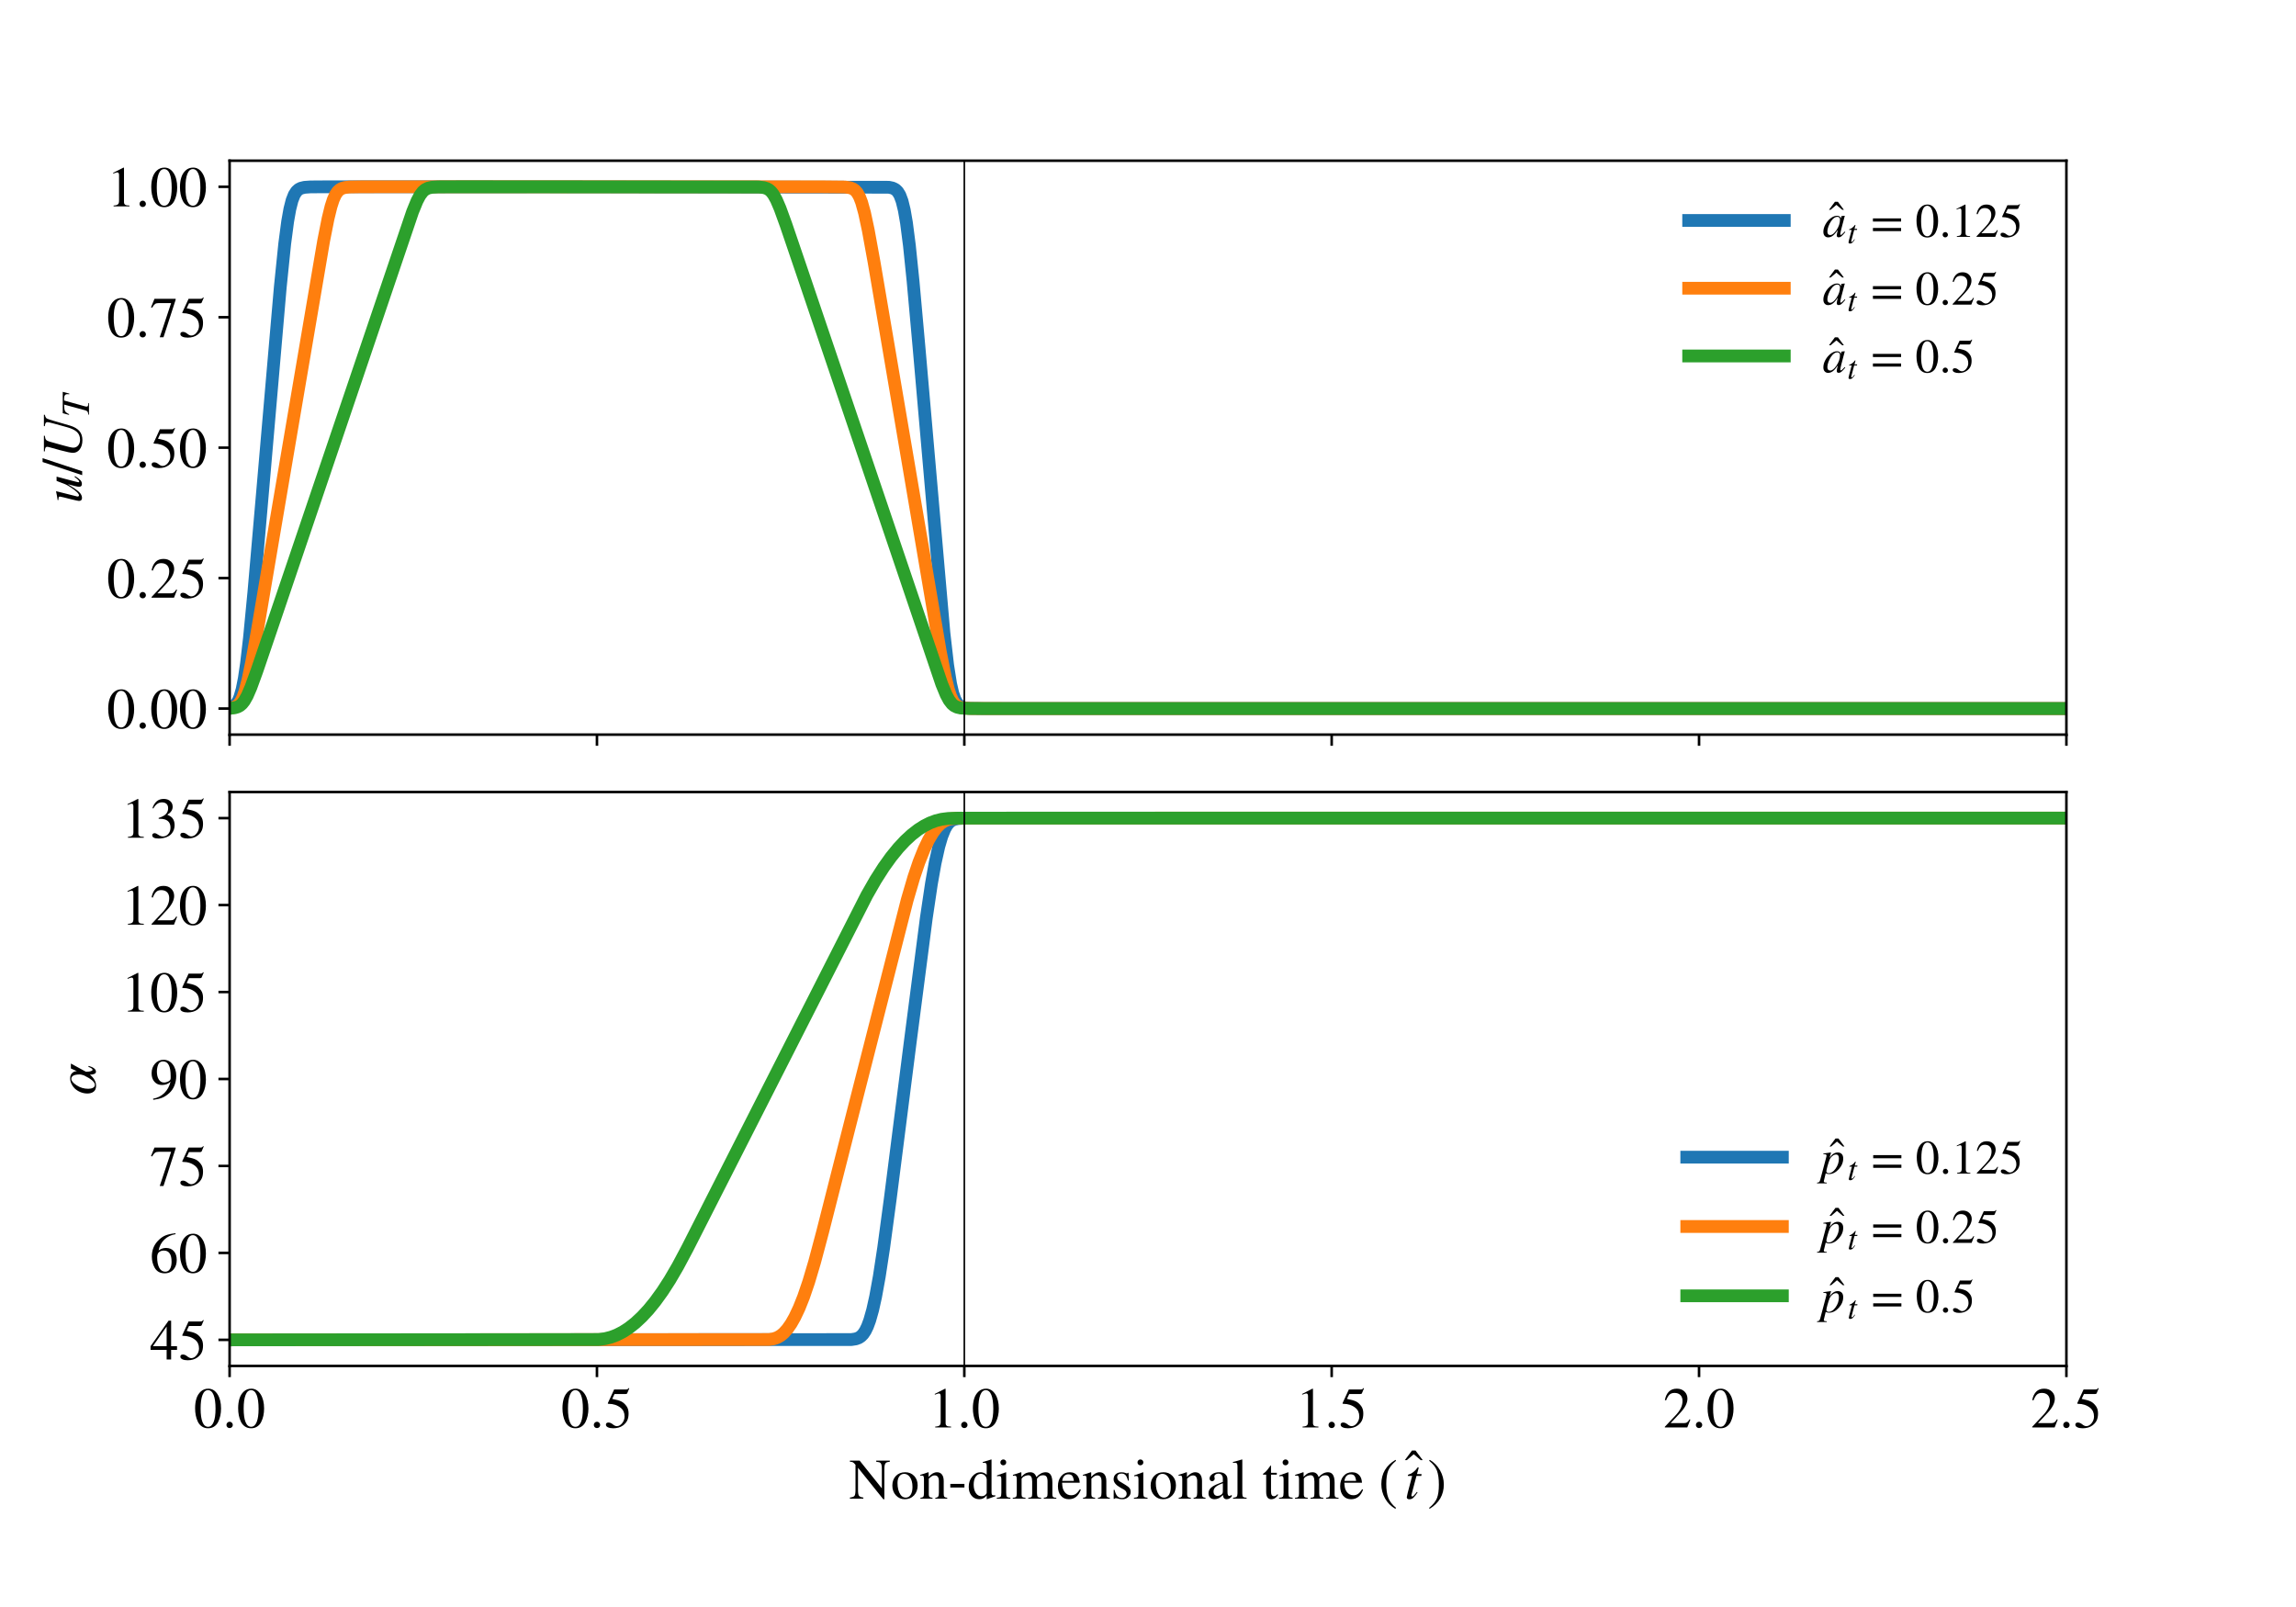 <?xml version="1.0" encoding="utf-8" standalone="no"?>
<!DOCTYPE svg PUBLIC "-//W3C//DTD SVG 1.1//EN"
  "http://www.w3.org/Graphics/SVG/1.1/DTD/svg11.dtd">
<!-- Created with matplotlib (https://matplotlib.org/) -->
<svg height="504pt" version="1.1" viewBox="0 0 720 504" width="720pt" xmlns="http://www.w3.org/2000/svg" xmlns:xlink="http://www.w3.org/1999/xlink">
 <defs>
  <style type="text/css">
*{stroke-linecap:butt;stroke-linejoin:round;}
  </style>
 </defs>
 <g id="figure_1">
  <g id="patch_1">
   <path d="M 0 504 
L 720 504 
L 720 0 
L 0 0 
z
" style="fill:#ffffff;"/>
  </g>
  <g id="axes_1">
   <g id="patch_2">
    <path d="M 72 230.4 
L 648 230.4 
L 648 50.4 
L 72 50.4 
z
" style="fill:#ffffff;"/>
   </g>
   <g id="matplotlib.axis_1">
    <g id="xtick_1">
     <g id="line2d_1">
      <defs>
       <path d="M 0 0 
L 0 3.5 
" id="m04dd09c56e" style="stroke:#000000;stroke-width:0.8;"/>
      </defs>
      <g>
       <use style="fill:#ffffff;stroke:#000000;stroke-width:0.8;" x="72" xlink:href="#m04dd09c56e" y="230.4"/>
      </g>
     </g>
    </g>
    <g id="xtick_2">
     <g id="line2d_2">
      <g>
       <use style="fill:#ffffff;stroke:#000000;stroke-width:0.8;" x="187.2" xlink:href="#m04dd09c56e" y="230.4"/>
      </g>
     </g>
    </g>
    <g id="xtick_3">
     <g id="line2d_3">
      <g>
       <use style="fill:#ffffff;stroke:#000000;stroke-width:0.8;" x="302.4" xlink:href="#m04dd09c56e" y="230.4"/>
      </g>
     </g>
    </g>
    <g id="xtick_4">
     <g id="line2d_4">
      <g>
       <use style="fill:#ffffff;stroke:#000000;stroke-width:0.8;" x="417.6" xlink:href="#m04dd09c56e" y="230.4"/>
      </g>
     </g>
    </g>
    <g id="xtick_5">
     <g id="line2d_5">
      <g>
       <use style="fill:#ffffff;stroke:#000000;stroke-width:0.8;" x="532.8" xlink:href="#m04dd09c56e" y="230.4"/>
      </g>
     </g>
    </g>
    <g id="xtick_6">
     <g id="line2d_6">
      <g>
       <use style="fill:#ffffff;stroke:#000000;stroke-width:0.8;" x="648" xlink:href="#m04dd09c56e" y="230.4"/>
      </g>
     </g>
    </g>
   </g>
   <g id="matplotlib.axis_2">
    <g id="ytick_1">
     <g id="line2d_7">
      <defs>
       <path d="M 0 0 
L -3.5 0 
" id="mcdb17817a5" style="stroke:#000000;stroke-width:0.8;"/>
      </defs>
      <g>
       <use style="fill:#ffffff;stroke:#000000;stroke-width:0.8;" x="72" xlink:href="#mcdb17817a5" y="222.218"/>
      </g>
     </g>
     <g id="text_1">
      <!-- 0.00 -->
      <defs>
       <path d="M 47.594 33 
Q 47.594 26.297 46.297 20.344 
Q 45 14.406 42.453 9.406 
Q 39.906 4.406 35.406 1.5 
Q 30.906 -1.406 25 -1.406 
Q 18.906 -1.406 14.297 1.688 
Q 9.703 4.797 7.203 10 
Q 4.703 15.203 3.547 21.094 
Q 2.406 27 2.406 33.594 
Q 2.406 42.906 4.703 50.344 
Q 7 57.797 12.344 62.688 
Q 17.703 67.594 25.406 67.594 
Q 35.203 67.594 41.391 58 
Q 47.594 48.406 47.594 33 
z
M 38 32.5 
Q 38 48.297 34.641 56.641 
Q 31.297 65 24.797 65 
Q 18.594 65 15.297 56.594 
Q 12 48.203 12 32.906 
Q 12 17.5 15.297 9.344 
Q 18.594 1.203 25 1.203 
Q 31.297 1.203 34.641 9.344 
Q 38 17.5 38 32.5 
z
" id="STIXGeneral-Regular-48"/>
       <path d="M 18.094 4.297 
Q 18.094 2.094 16.438 0.5 
Q 14.797 -1.094 12.5 -1.094 
Q 10.203 -1.094 8.594 0.5 
Q 7 2.094 7 4.391 
Q 7 6.703 8.641 8.344 
Q 10.297 10 12.594 10 
Q 14.797 10 16.438 8.297 
Q 18.094 6.594 18.094 4.297 
z
" id="STIXGeneral-Regular-46"/>
      </defs>
      <g transform="translate(33.5 228.365)scale(0.18 -0.18)">
       <use xlink:href="#STIXGeneral-Regular-48"/>
       <use x="50" xlink:href="#STIXGeneral-Regular-46"/>
       <use x="75" xlink:href="#STIXGeneral-Regular-48"/>
       <use x="125" xlink:href="#STIXGeneral-Regular-48"/>
      </g>
     </g>
    </g>
    <g id="ytick_2">
     <g id="line2d_8">
      <g>
       <use style="fill:#ffffff;stroke:#000000;stroke-width:0.8;" x="72" xlink:href="#mcdb17817a5" y="181.309"/>
      </g>
     </g>
     <g id="text_2">
      <!-- 0.25 -->
      <defs>
       <path d="M 47.406 13.703 
L 42 0 
L 2.906 0 
L 2.906 1.203 
L 20.703 20.094 
Q 27.703 27.406 30.703 33.5 
Q 33.703 39.594 33.703 46.094 
Q 33.703 52.797 30 56.5 
Q 26.297 60.203 19.797 60.203 
Q 14.406 60.203 11.25 57.391 
Q 8.094 54.594 5.094 47.203 
L 3 47.703 
Q 4.703 57 9.844 62.297 
Q 15 67.594 23.797 67.594 
Q 32.094 67.594 37.188 62.594 
Q 42.297 57.594 42.297 50 
Q 42.297 38.703 29.5 25.203 
L 13 7.594 
L 36.406 7.594 
Q 39.703 7.594 41.641 8.891 
Q 43.594 10.203 46 14.297 
z
" id="STIXGeneral-Regular-50"/>
       <path d="M 43.797 68.094 
L 40.203 59.594 
Q 39.594 58.297 37.5 58.297 
L 18.094 58.297 
L 14.094 49.797 
Q 25.094 47.703 30 45.25 
Q 34.906 42.797 39.094 37 
Q 42.594 32.203 42.594 24.297 
Q 42.594 17.094 40.25 12.188 
Q 37.906 7.297 32.797 3.5 
Q 26 -1.406 15.797 -1.406 
Q 10.094 -1.406 6.594 0.297 
Q 3.094 2 3.094 4.797 
Q 3.094 8.594 7.594 8.594 
Q 11.203 8.594 15 5.5 
Q 18.906 2.297 22.094 2.297 
Q 27.297 2.297 31.438 7.5 
Q 35.594 12.703 35.594 19.203 
Q 35.594 28.797 28.906 34.203 
Q 20.203 41.203 7.594 41.203 
Q 6.406 41.203 6.406 42 
L 6.5 42.5 
L 17.406 66.203 
L 38.094 66.203 
Q 39.797 66.203 40.75 66.703 
Q 41.703 67.203 42.906 68.797 
z
" id="STIXGeneral-Regular-53"/>
      </defs>
      <g transform="translate(33.5 187.456)scale(0.18 -0.18)">
       <use xlink:href="#STIXGeneral-Regular-48"/>
       <use x="50" xlink:href="#STIXGeneral-Regular-46"/>
       <use x="75" xlink:href="#STIXGeneral-Regular-50"/>
       <use x="125" xlink:href="#STIXGeneral-Regular-53"/>
      </g>
     </g>
    </g>
    <g id="ytick_3">
     <g id="line2d_9">
      <g>
       <use style="fill:#ffffff;stroke:#000000;stroke-width:0.8;" x="72" xlink:href="#mcdb17817a5" y="140.4"/>
      </g>
     </g>
     <g id="text_3">
      <!-- 0.50 -->
      <g transform="translate(33.5 146.547)scale(0.18 -0.18)">
       <use xlink:href="#STIXGeneral-Regular-48"/>
       <use x="50" xlink:href="#STIXGeneral-Regular-46"/>
       <use x="75" xlink:href="#STIXGeneral-Regular-53"/>
       <use x="125" xlink:href="#STIXGeneral-Regular-48"/>
      </g>
     </g>
    </g>
    <g id="ytick_4">
     <g id="line2d_10">
      <g>
       <use style="fill:#ffffff;stroke:#000000;stroke-width:0.8;" x="72" xlink:href="#mcdb17817a5" y="99.491"/>
      </g>
     </g>
     <g id="text_4">
      <!-- 0.75 -->
      <defs>
       <path d="M 44.906 64.594 
L 23.703 -0.797 
L 17.203 -0.797 
L 37 58.797 
L 15.5 58.797 
Q 11.203 58.797 9.094 57.297 
Q 7 55.797 3.797 50.594 
L 2 51.5 
L 8 66.203 
L 44.906 66.203 
z
" id="STIXGeneral-Regular-55"/>
      </defs>
      <g transform="translate(33.5 105.638)scale(0.18 -0.18)">
       <use xlink:href="#STIXGeneral-Regular-48"/>
       <use x="50" xlink:href="#STIXGeneral-Regular-46"/>
       <use x="75" xlink:href="#STIXGeneral-Regular-55"/>
       <use x="125" xlink:href="#STIXGeneral-Regular-53"/>
      </g>
     </g>
    </g>
    <g id="ytick_5">
     <g id="line2d_11">
      <g>
       <use style="fill:#ffffff;stroke:#000000;stroke-width:0.8;" x="72" xlink:href="#mcdb17817a5" y="58.582"/>
      </g>
     </g>
     <g id="text_5">
      <!-- 1.00 -->
      <defs>
       <path d="M 39.406 0 
L 11.797 0 
L 11.797 1.5 
Q 17.297 1.797 19.297 3.547 
Q 21.297 5.297 21.297 9.5 
L 21.297 54.406 
Q 21.297 59.297 18.297 59.297 
Q 16.906 59.297 13.797 58.094 
L 11.094 57.094 
L 11.094 58.5 
L 29 67.594 
L 29.906 67.297 
L 29.906 7.594 
Q 29.906 4.297 31.906 2.891 
Q 33.906 1.5 39.406 1.5 
z
" id="STIXGeneral-Regular-49"/>
      </defs>
      <g transform="translate(33.5 64.729)scale(0.18 -0.18)">
       <use xlink:href="#STIXGeneral-Regular-49"/>
       <use x="50" xlink:href="#STIXGeneral-Regular-46"/>
       <use x="75" xlink:href="#STIXGeneral-Regular-48"/>
       <use x="125" xlink:href="#STIXGeneral-Regular-48"/>
      </g>
     </g>
    </g>
    <g id="text_6">
     <!-- $u/U_T$ -->
     <defs>
      <path d="M 46.094 11.906 
L 47.5 11 
Q 42.703 3.703 40 1.391 
Q 37.297 -0.906 33.703 -0.906 
Q 28.906 -0.906 28.906 3.906 
Q 28.906 8.406 33.406 23.594 
Q 24.5 9 19.641 3.953 
Q 14.797 -1.094 9.5 -1.094 
Q 4.203 -1.094 4.203 4.203 
Q 4.203 6 6.906 17 
L 10.406 30.906 
Q 11.797 36.703 11.797 37.594 
Q 11.797 38.797 10.688 39.391 
Q 9.594 40 5.703 40 
L 5.703 41.406 
Q 12.594 42.203 20.703 44.094 
L 21.094 43.797 
L 12.203 8.297 
Q 11.906 7.406 11.906 6.703 
Q 11.906 4.203 13.906 4.203 
Q 18.406 4.203 28.094 18.906 
Q 31.406 23.906 33.25 28.047 
Q 35.094 32.203 39.094 43.203 
L 46.5 43.203 
L 38.594 13.297 
Q 36.703 6.094 36.703 5.5 
Q 36.703 3.797 37.797 3.797 
Q 39 3.797 40.703 5.391 
Q 42.406 7 46.094 11.906 
z
" id="STIXGeneral-Italic-117"/>
      <path d="M 28.703 67.594 
L 5.906 -1.406 
L -0.906 -1.406 
L 22 67.594 
z
" id="STIXGeneral-Regular-47"/>
      <path d="M 76.5 65.297 
L 76.5 63.703 
Q 74.406 63.203 73.344 62.75 
Q 72.297 62.297 71.297 61.641 
Q 70.297 61 69.547 59.203 
Q 68.797 57.406 68.094 55.297 
Q 67.406 53.203 66.094 48.797 
L 57.797 20.297 
Q 54.406 8.703 48.094 3.406 
Q 42.094 -1.797 32.297 -1.797 
Q 22.5 -1.797 16.344 2.797 
Q 10.203 7.406 10.203 14.594 
Q 10.203 20.094 14.594 36.203 
L 19.797 55.094 
Q 20.703 58.297 20.703 59.594 
Q 20.703 61.594 18.953 62.594 
Q 17.203 63.594 12.703 63.703 
L 12.703 65.297 
L 39.906 65.297 
L 39.906 63.703 
Q 34.797 63.203 32.844 61.5 
Q 30.906 59.797 29.5 54.594 
L 23.203 32 
Q 19.203 17.906 19.203 14.094 
Q 19.203 8.797 23.141 5.547 
Q 27.094 2.297 33 2.297 
Q 41.406 2.297 46.5 7.688 
Q 51.594 13.094 55 25.5 
L 61.406 48.797 
Q 63.703 57.297 63.703 59.094 
Q 63.703 61.297 62.203 62.297 
Q 60.703 63.297 56.703 63.703 
L 56.703 65.297 
z
" id="STIXGeneral-Italic-85"/>
      <path d="M 63.297 65.297 
L 58.906 48.906 
L 57.203 49.094 
Q 57.5 51.594 57.5 53.703 
Q 57.5 61.797 47.406 61.797 
L 41.594 61.797 
L 27.906 12.797 
Q 26.5 7.906 26.5 6.203 
Q 26.5 3.906 27.594 3.047 
Q 28.703 2.203 31.797 1.906 
L 35.297 1.594 
L 35.297 0 
L 6.5 0 
L 6.5 1.594 
Q 11.703 2.094 13.891 3.594 
Q 16.094 5.094 17.203 9.094 
L 31.5 61.797 
Q 19.594 61.797 15.438 59.641 
Q 11.297 57.5 7.703 49.406 
L 5.906 49.797 
L 10.094 65.297 
z
" id="STIXGeneral-Italic-84"/>
     </defs>
     <g transform="translate(25.593 157.86)rotate(-90)scale(0.18 -0.18)">
      <use transform="translate(0 0.406)" xlink:href="#STIXGeneral-Italic-117"/>
      <use transform="translate(50 0.406)" xlink:href="#STIXGeneral-Regular-47"/>
      <use transform="translate(77.8 0.406)" xlink:href="#STIXGeneral-Italic-85"/>
      <use transform="translate(150 -12.822)scale(0.7)" xlink:href="#STIXGeneral-Italic-84"/>
     </g>
    </g>
   </g>
   <g id="line2d_12">
    <path clip-path="url(#p82c76c9dd0)" d="M 72 221.97 
L 72.922 221.673 
L 73.613 221.241 
L 74.305 220.486 
L 74.766 219.709 
L 75.227 218.626 
L 75.918 216.248 
L 76.609 212.759 
L 77.301 208.059 
L 78.223 200.105 
L 79.605 185.764 
L 82.371 153.923 
L 87.902 89.968 
L 89.285 76.449 
L 90.207 69.434 
L 90.898 65.554 
L 91.59 62.838 
L 92.281 61.08 
L 92.972 60.01 
L 93.664 59.385 
L 94.355 59.03 
L 95.508 58.749 
L 97.351 58.618 
L 102.191 58.586 
L 114.406 58.584 
L 157.964 58.587 
L 164.417 58.586 
L 176.401 58.583 
L 278.728 58.727 
L 279.88 58.971 
L 280.802 59.43 
L 281.493 60.088 
L 282.185 61.212 
L 282.876 63.055 
L 283.568 65.873 
L 284.259 69.868 
L 285.181 77.021 
L 286.333 88.231 
L 288.177 108.752 
L 296.013 198.52 
L 297.165 208.557 
L 298.087 214.4 
L 298.778 217.39 
L 299.47 219.361 
L 300.161 220.575 
L 300.853 221.29 
L 301.544 221.704 
L 302.466 221.984 
L 304.079 222.16 
L 308.458 222.218 
L 648.165 222.218 
L 648.165 222.218 
" style="fill:none;stroke:#1f77b4;stroke-linecap:square;stroke-width:4;"/>
   </g>
   <g id="line2d_13">
    <path clip-path="url(#p82c76c9dd0)" d="M 72 222.094 
L 73.152 221.887 
L 74.074 221.501 
L 74.766 220.964 
L 75.457 220.081 
L 76.148 218.718 
L 76.84 216.772 
L 77.762 213.257 
L 78.914 207.706 
L 80.758 197.475 
L 86.519 163.557 
L 101.5 75.494 
L 102.882 68.521 
L 103.804 64.778 
L 104.496 62.638 
L 105.187 61.097 
L 105.878 60.076 
L 106.57 59.444 
L 107.261 59.069 
L 108.183 58.807 
L 109.566 58.651 
L 113.484 58.586 
L 171.1 58.583 
L 176.171 58.586 
L 190.459 58.584 
L 243.928 58.584 
L 257.986 58.584 
L 264.9 58.653 
L 266.513 58.871 
L 267.435 59.206 
L 268.126 59.676 
L 268.818 60.46 
L 269.509 61.688 
L 270.201 63.477 
L 271.122 66.804 
L 272.275 72.192 
L 274.119 82.321 
L 279.419 113.48 
L 294.86 204.353 
L 296.474 212.533 
L 297.396 216.216 
L 298.087 218.308 
L 298.778 219.805 
L 299.47 220.793 
L 300.161 221.399 
L 301.083 221.835 
L 302.235 222.078 
L 304.771 222.202 
L 316.524 222.218 
L 648.165 222.218 
L 648.165 222.218 
" style="fill:none;stroke:#ff7f0e;stroke-linecap:square;stroke-width:4;"/>
   </g>
   <g id="line2d_14">
    <path clip-path="url(#p82c76c9dd0)" d="M 72 222.156 
L 73.613 221.974 
L 74.535 221.696 
L 75.227 221.32 
L 75.918 220.726 
L 76.609 219.853 
L 77.531 218.223 
L 78.684 215.556 
L 80.527 210.509 
L 85.597 195.615 
L 129.386 66.4 
L 130.769 63.026 
L 131.691 61.279 
L 132.613 60.058 
L 133.304 59.471 
L 134.226 59.011 
L 135.378 58.748 
L 137.452 58.612 
L 144.827 58.585 
L 237.935 58.65 
L 239.549 58.839 
L 240.471 59.129 
L 241.162 59.515 
L 241.853 60.127 
L 242.545 61.022 
L 243.467 62.677 
L 244.619 65.366 
L 246.463 70.433 
L 251.072 83.965 
L 295.321 214.529 
L 296.704 217.882 
L 297.626 219.601 
L 298.548 220.791 
L 299.239 221.364 
L 300.161 221.808 
L 301.314 222.063 
L 303.388 222.191 
L 307.997 222.218 
L 648.165 222.218 
L 648.165 222.218 
" style="fill:none;stroke:#2ca02c;stroke-linecap:square;stroke-width:4;"/>
   </g>
   <g id="line2d_15">
    <path clip-path="url(#p82c76c9dd0)" d="M 302.4 230.4 
L 302.4 50.4 
" style="fill:none;stroke:#000000;stroke-linecap:square;stroke-width:0.5;"/>
   </g>
   <g id="patch_3">
    <path d="M 72 230.4 
L 72 50.4 
" style="fill:none;stroke:#000000;stroke-linecap:square;stroke-linejoin:miter;stroke-width:0.8;"/>
   </g>
   <g id="patch_4">
    <path d="M 648 230.4 
L 648 50.4 
" style="fill:none;stroke:#000000;stroke-linecap:square;stroke-linejoin:miter;stroke-width:0.8;"/>
   </g>
   <g id="patch_5">
    <path d="M 72 230.4 
L 648 230.4 
" style="fill:none;stroke:#000000;stroke-linecap:square;stroke-linejoin:miter;stroke-width:0.8;"/>
   </g>
   <g id="patch_6">
    <path d="M 72 50.4 
L 648 50.4 
" style="fill:none;stroke:#000000;stroke-linecap:square;stroke-linejoin:miter;stroke-width:0.8;"/>
   </g>
   <g id="legend_1">
    <g id="line2d_16">
     <path d="M 529.547 69.142 
L 559.535 69.142 
" style="fill:none;stroke:#1f77b4;stroke-linecap:square;stroke-width:4;"/>
    </g>
    <g id="line2d_17"/>
    <g id="text_7">
     <!-- $\^a_t$ = 0.125 -->
     <defs>
      <path d="M -7.5 50.703 
L -10.906 50.703 
L -23.094 61 
L -35.203 50.703 
L -38.594 50.703 
L -26.203 67.406 
L -20 67.406 
z
" id="STIXGeneral-Regular-770"/>
      <path d="M 46.297 11.094 
L 47.594 10 
Q 42 3.203 39.344 1.094 
Q 36.703 -1 33.703 -1 
Q 29.703 -1 29.703 3.094 
Q 29.703 5.594 32 14.594 
Q 26.406 6.203 21.703 2.547 
Q 17 -1.094 11.703 -1.094 
Q 7.297 -1.094 4.5 1.953 
Q 1.703 5 1.703 10.5 
Q 1.703 18.094 6.047 26 
Q 10.406 33.906 17.094 39 
Q 23.797 44.094 30.297 44.094 
Q 37 44.094 38.297 38.297 
L 39.406 43.094 
L 39.703 43.406 
L 45.797 44.094 
L 46.5 43.797 
Q 46.406 43.406 45.906 41.703 
Q 37 9.297 37 5.406 
Q 37 4.094 38.406 4.094 
Q 39.906 4.094 43.594 8.203 
z
M 36.5 36.094 
Q 36.5 38.703 35 40.297 
Q 33.5 41.906 30.906 41.906 
Q 24.094 41.906 17.797 32.703 
Q 14.5 27.797 12.297 21.797 
Q 10.094 15.797 10.094 11.203 
Q 10.094 3.797 16.094 3.797 
Q 22 3.797 28.797 13.594 
Q 36.5 24.703 36.5 36.094 
z
" id="STIXGeneral-Italic-97"/>
      <path d="M 29.594 42.797 
L 29.094 39.594 
L 20.703 39.594 
L 12 6.797 
Q 11.797 6 11.797 5.406 
Q 11.797 3.797 13.297 3.797 
Q 14.5 3.797 16.094 5.344 
Q 17.703 6.906 21.406 11.703 
L 22.703 11 
Q 18.094 4 15.141 1.453 
Q 12.203 -1.094 8.406 -1.094 
Q 3.797 -1.094 3.797 2.594 
Q 3.797 3.594 5.406 10 
L 13.203 39.594 
L 5.703 39.594 
L 5.594 40.203 
Q 5.594 42 8.906 42.703 
Q 11.406 43.297 15.5 46.547 
Q 19.594 49.797 22.203 53.703 
Q 22.797 54.594 23.594 54.594 
Q 24.5 54.594 24.5 53.797 
Q 24.5 53.297 24.406 53.094 
L 21.594 42.797 
z
" id="STIXGeneral-Italic-116"/>
      <path id="STIXGeneral-Regular-32"/>
      <path d="M 63.703 32 
L 4.797 32 
L 4.797 38.594 
L 63.703 38.594 
z
M 63.703 12 
L 4.797 12 
L 4.797 18.594 
L 63.703 18.594 
z
" id="STIXGeneral-Regular-61"/>
     </defs>
     <g transform="translate(571.531 74.39)scale(0.15 -0.15)">
      <use transform="translate(52.066 6.594)" xlink:href="#STIXGeneral-Regular-770"/>
      <use transform="translate(0 0.703)" xlink:href="#STIXGeneral-Italic-97"/>
      <use transform="translate(51.643 -12.525)scale(0.7)" xlink:href="#STIXGeneral-Italic-116"/>
      <use transform="translate(75.513 0.703)" xlink:href="#STIXGeneral-Regular-32"/>
      <use transform="translate(100.513 0.703)" xlink:href="#STIXGeneral-Regular-61"/>
      <use transform="translate(169.013 0.703)" xlink:href="#STIXGeneral-Regular-32"/>
      <use transform="translate(194.013 0.703)" xlink:href="#STIXGeneral-Regular-48"/>
      <use transform="translate(244.013 0.703)" xlink:href="#STIXGeneral-Regular-46"/>
      <use transform="translate(269.013 0.703)" xlink:href="#STIXGeneral-Regular-49"/>
      <use transform="translate(319.013 0.703)" xlink:href="#STIXGeneral-Regular-50"/>
      <use transform="translate(369.013 0.703)" xlink:href="#STIXGeneral-Regular-53"/>
     </g>
    </g>
    <g id="line2d_18">
     <path d="M 529.547 90.389 
L 559.535 90.389 
" style="fill:none;stroke:#ff7f0e;stroke-linecap:square;stroke-width:4;"/>
    </g>
    <g id="line2d_19"/>
    <g id="text_8">
     <!-- $\^a_t$ = 0.25 -->
     <g transform="translate(571.531 95.637)scale(0.15 -0.15)">
      <use transform="translate(52.066 6.594)" xlink:href="#STIXGeneral-Regular-770"/>
      <use transform="translate(0 0.703)" xlink:href="#STIXGeneral-Italic-97"/>
      <use transform="translate(51.643 -12.525)scale(0.7)" xlink:href="#STIXGeneral-Italic-116"/>
      <use transform="translate(75.513 0.703)" xlink:href="#STIXGeneral-Regular-32"/>
      <use transform="translate(100.513 0.703)" xlink:href="#STIXGeneral-Regular-61"/>
      <use transform="translate(169.013 0.703)" xlink:href="#STIXGeneral-Regular-32"/>
      <use transform="translate(194.013 0.703)" xlink:href="#STIXGeneral-Regular-48"/>
      <use transform="translate(244.013 0.703)" xlink:href="#STIXGeneral-Regular-46"/>
      <use transform="translate(269.013 0.703)" xlink:href="#STIXGeneral-Regular-50"/>
      <use transform="translate(319.013 0.703)" xlink:href="#STIXGeneral-Regular-53"/>
     </g>
    </g>
    <g id="line2d_20">
     <path d="M 529.547 111.636 
L 559.535 111.636 
" style="fill:none;stroke:#2ca02c;stroke-linecap:square;stroke-width:4;"/>
    </g>
    <g id="line2d_21"/>
    <g id="text_9">
     <!-- $\^a_t$ = 0.5 -->
     <g transform="translate(571.531 116.884)scale(0.15 -0.15)">
      <use transform="translate(52.066 6.594)" xlink:href="#STIXGeneral-Regular-770"/>
      <use transform="translate(0 0.703)" xlink:href="#STIXGeneral-Italic-97"/>
      <use transform="translate(51.643 -12.525)scale(0.7)" xlink:href="#STIXGeneral-Italic-116"/>
      <use transform="translate(75.513 0.703)" xlink:href="#STIXGeneral-Regular-32"/>
      <use transform="translate(100.513 0.703)" xlink:href="#STIXGeneral-Regular-61"/>
      <use transform="translate(169.013 0.703)" xlink:href="#STIXGeneral-Regular-32"/>
      <use transform="translate(194.013 0.703)" xlink:href="#STIXGeneral-Regular-48"/>
      <use transform="translate(244.013 0.703)" xlink:href="#STIXGeneral-Regular-46"/>
      <use transform="translate(269.013 0.703)" xlink:href="#STIXGeneral-Regular-53"/>
     </g>
    </g>
   </g>
  </g>
  <g id="axes_2">
   <g id="patch_7">
    <path d="M 72 428.4 
L 648 428.4 
L 648 248.4 
L 72 248.4 
z
" style="fill:#ffffff;"/>
   </g>
   <g id="matplotlib.axis_3">
    <g id="xtick_7">
     <g id="line2d_22">
      <g>
       <use style="fill:#ffffff;stroke:#000000;stroke-width:0.8;" x="72" xlink:href="#m04dd09c56e" y="428.4"/>
      </g>
     </g>
     <g id="text_10">
      <!-- 0.0 -->
      <g transform="translate(60.75 447.693)scale(0.18 -0.18)">
       <use xlink:href="#STIXGeneral-Regular-48"/>
       <use x="50" xlink:href="#STIXGeneral-Regular-46"/>
       <use x="75" xlink:href="#STIXGeneral-Regular-48"/>
      </g>
     </g>
    </g>
    <g id="xtick_8">
     <g id="line2d_23">
      <g>
       <use style="fill:#ffffff;stroke:#000000;stroke-width:0.8;" x="187.2" xlink:href="#m04dd09c56e" y="428.4"/>
      </g>
     </g>
     <g id="text_11">
      <!-- 0.5 -->
      <g transform="translate(175.95 447.693)scale(0.18 -0.18)">
       <use xlink:href="#STIXGeneral-Regular-48"/>
       <use x="50" xlink:href="#STIXGeneral-Regular-46"/>
       <use x="75" xlink:href="#STIXGeneral-Regular-53"/>
      </g>
     </g>
    </g>
    <g id="xtick_9">
     <g id="line2d_24">
      <g>
       <use style="fill:#ffffff;stroke:#000000;stroke-width:0.8;" x="302.4" xlink:href="#m04dd09c56e" y="428.4"/>
      </g>
     </g>
     <g id="text_12">
      <!-- 1.0 -->
      <g transform="translate(291.15 447.693)scale(0.18 -0.18)">
       <use xlink:href="#STIXGeneral-Regular-49"/>
       <use x="50" xlink:href="#STIXGeneral-Regular-46"/>
       <use x="75" xlink:href="#STIXGeneral-Regular-48"/>
      </g>
     </g>
    </g>
    <g id="xtick_10">
     <g id="line2d_25">
      <g>
       <use style="fill:#ffffff;stroke:#000000;stroke-width:0.8;" x="417.6" xlink:href="#m04dd09c56e" y="428.4"/>
      </g>
     </g>
     <g id="text_13">
      <!-- 1.5 -->
      <g transform="translate(406.35 447.693)scale(0.18 -0.18)">
       <use xlink:href="#STIXGeneral-Regular-49"/>
       <use x="50" xlink:href="#STIXGeneral-Regular-46"/>
       <use x="75" xlink:href="#STIXGeneral-Regular-53"/>
      </g>
     </g>
    </g>
    <g id="xtick_11">
     <g id="line2d_26">
      <g>
       <use style="fill:#ffffff;stroke:#000000;stroke-width:0.8;" x="532.8" xlink:href="#m04dd09c56e" y="428.4"/>
      </g>
     </g>
     <g id="text_14">
      <!-- 2.0 -->
      <g transform="translate(521.55 447.693)scale(0.18 -0.18)">
       <use xlink:href="#STIXGeneral-Regular-50"/>
       <use x="50" xlink:href="#STIXGeneral-Regular-46"/>
       <use x="75" xlink:href="#STIXGeneral-Regular-48"/>
      </g>
     </g>
    </g>
    <g id="xtick_12">
     <g id="line2d_27">
      <g>
       <use style="fill:#ffffff;stroke:#000000;stroke-width:0.8;" x="648" xlink:href="#m04dd09c56e" y="428.4"/>
      </g>
     </g>
     <g id="text_15">
      <!-- 2.5 -->
      <g transform="translate(636.75 447.693)scale(0.18 -0.18)">
       <use xlink:href="#STIXGeneral-Regular-50"/>
       <use x="50" xlink:href="#STIXGeneral-Regular-46"/>
       <use x="75" xlink:href="#STIXGeneral-Regular-53"/>
      </g>
     </g>
    </g>
    <g id="text_16">
     <!-- Non-dimensional time $(\/\^t\/)$ -->
     <defs>
      <path d="M 70.703 66.203 
L 70.703 64.297 
Q 65.594 63.797 64.094 62.5 
Q 62.5 61.094 61.844 58.688 
Q 61.203 56.297 61.203 50.703 
L 61.203 -1.094 
L 59.406 -1.094 
L 15.297 53.797 
L 15.297 15 
Q 15.297 7.406 17 5.047 
Q 18.703 2.703 24.594 1.906 
L 24.594 0 
L 1.203 0 
L 1.203 1.906 
Q 7.406 2.594 9.156 4.844 
Q 10.906 7.094 10.906 15 
L 10.906 59 
Q 8.297 62.203 6.5 63.25 
Q 4.703 64.297 1.203 64.297 
L 1.203 66.203 
L 18.203 66.203 
L 56.797 17.906 
L 56.797 51.906 
Q 56.797 59.5 54.906 61.703 
Q 53.703 63 52.25 63.453 
Q 50.797 63.906 47 64.297 
L 47 66.203 
z
" id="STIXGeneral-Regular-78"/>
      <path d="M 47 23.094 
Q 47 12.594 40.75 5.797 
Q 34.5 -1 24.5 -1 
Q 15.297 -1 9.094 5.75 
Q 2.906 12.5 2.906 22.797 
Q 2.906 33.203 9.094 39.594 
Q 15.297 46 25.406 46 
Q 34.703 46 40.844 39.641 
Q 47 33.297 47 23.094 
z
M 38 20.406 
Q 38 31.797 33 38.203 
Q 29 43.203 23.5 43.203 
Q 18.297 43.203 15.094 38.953 
Q 11.906 34.703 11.906 27.297 
Q 11.906 14.5 17.203 6.797 
Q 20.594 1.797 26.203 1.797 
Q 31.703 1.797 34.844 6.75 
Q 38 11.703 38 20.406 
z
" id="STIXGeneral-Regular-111"/>
      <path d="M 48.5 0 
L 27.703 0 
L 27.797 1.5 
Q 31.5 1.797 32.75 3.641 
Q 34 5.5 34 10.5 
L 34 30.406 
Q 34 40.5 26.703 40.5 
Q 24.203 40.5 22 39.297 
Q 19.797 38.094 16.406 34.797 
L 16.406 7.203 
Q 16.406 4.203 17.75 3 
Q 19.094 1.797 22.906 1.5 
L 22.906 0 
L 1.797 0 
L 1.797 1.5 
Q 5.594 1.797 6.797 3.344 
Q 8 4.906 8 9.406 
L 8 33.703 
Q 8 37.406 7.297 38.797 
Q 6.594 40.203 4.5 40.203 
Q 2.5 40.203 1.594 39.797 
L 1.594 41.5 
Q 8.594 43.5 15.297 46 
L 16.094 45.703 
L 16.094 37.906 
L 16.203 37.906 
Q 23.297 46 30.594 46 
Q 36.297 46 39.344 42 
Q 42.406 38 42.406 30.594 
L 42.406 8.5 
Q 42.406 4.5 43.594 3.203 
Q 44.797 1.906 48.5 1.5 
z
" id="STIXGeneral-Regular-110"/>
      <path d="M 28.5 19.406 
L 3.906 19.406 
L 3.906 25.703 
L 28.5 25.703 
z
" id="STIXGeneral-Regular-45"/>
      <path d="M 49.094 4.203 
L 34.406 -1 
L 34 -0.703 
L 34 5.703 
Q 29.203 -1 21.203 -1 
Q 12.906 -1 7.797 4.953 
Q 2.703 10.906 2.703 20.5 
Q 2.703 31.094 8.797 38.547 
Q 14.906 46 23.5 46 
Q 28.906 46 34 41.703 
L 34 57.297 
Q 34 60.406 33.094 61.406 
Q 32.203 62.406 29.406 62.406 
Q 28 62.406 27.203 62.297 
L 27.203 63.906 
Q 36.297 66.297 41.906 68.297 
L 42.406 68.094 
L 42.406 11.406 
Q 42.406 7.906 43.25 6.797 
Q 44.094 5.703 46.797 5.703 
Q 47.406 5.703 49.094 5.797 
z
M 34 10.203 
L 34 33.203 
Q 34 37.203 30.953 40.203 
Q 27.906 43.203 23.797 43.203 
Q 18.094 43.203 14.688 38.094 
Q 11.297 33 11.297 24.5 
Q 11.297 15.297 15.047 9.75 
Q 18.797 4.203 25.094 4.203 
Q 29.797 4.203 32.5 7.406 
Q 34 9.094 34 10.203 
z
" id="STIXGeneral-Regular-100"/>
      <path d="M 18 63.203 
Q 18 61 16.5 59.547 
Q 15 58.094 12.797 58.094 
Q 10.703 58.094 9.25 59.547 
Q 7.797 61 7.797 63.203 
Q 7.797 65.297 9.297 66.797 
Q 10.797 68.297 12.906 68.297 
Q 15.094 68.297 16.547 66.797 
Q 18 65.297 18 63.203 
z
M 25.297 0 
L 1.594 0 
L 1.594 1.5 
Q 6.797 1.797 8.141 3.297 
Q 9.5 4.797 9.5 10.406 
L 9.5 33.094 
Q 9.5 36.594 8.797 38 
Q 8.094 39.406 6.203 39.406 
Q 3.797 39.406 2 38.906 
L 2 40.5 
L 17.5 46 
L 17.906 45.594 
L 17.906 10.5 
Q 17.906 4.906 19.156 3.406 
Q 20.406 1.906 25.297 1.5 
z
" id="STIXGeneral-Regular-105"/>
      <path d="M 77.5 0 
L 55.703 0 
L 55.703 1.5 
Q 59.906 1.906 61.047 3.25 
Q 62.203 4.594 62.203 9 
L 62.203 29.594 
Q 62.203 35.594 60.453 38.188 
Q 58.703 40.797 54.5 40.797 
Q 51 40.797 48.547 39.391 
Q 46.094 38 43.797 34.703 
L 43.797 9.5 
Q 43.797 4.703 45.25 3.141 
Q 46.703 1.594 51 1.5 
L 51 0 
L 28.594 0 
L 28.594 1.5 
Q 33 1.797 34.203 2.938 
Q 35.406 4.094 35.406 8.594 
L 35.406 29.703 
Q 35.406 40.797 28.906 40.797 
Q 26.094 40.797 22.938 39.547 
Q 19.797 38.297 18.297 36.5 
Q 17 35 17 34.797 
L 17 7 
Q 17 3.797 18.391 2.75 
Q 19.797 1.703 23.797 1.5 
L 23.797 0 
L 1.594 0 
L 1.594 1.5 
Q 5.797 1.594 7.188 3.047 
Q 8.594 4.5 8.594 8.797 
L 8.594 33.594 
Q 8.594 37.297 7.797 38.75 
Q 7 40.203 5.094 40.203 
Q 3.594 40.203 1.906 39.797 
L 1.906 41.5 
Q 8.703 43.406 15.797 46 
L 16.594 45.703 
L 16.594 38.297 
L 16.797 38.297 
Q 21.297 43 24.75 44.5 
Q 28.203 46 32.094 46 
Q 40 46 42.703 37.594 
Q 50.5 46 59 46 
Q 70.594 46 70.594 28 
L 70.594 7.703 
Q 70.594 4.406 71.594 3.156 
Q 72.594 1.906 74.906 1.703 
L 77.5 1.5 
z
" id="STIXGeneral-Regular-109"/>
      <path d="M 40.797 16.406 
L 42.406 15.703 
Q 36.406 -1 21.5 -1 
Q 12.703 -1 7.594 5.141 
Q 2.5 11.297 2.5 21.703 
Q 2.5 32.406 8.203 39.203 
Q 13.906 46 23.203 46 
Q 32.203 46 37.094 39.094 
Q 40 35.094 40.5 27.703 
L 9.703 27.703 
Q 10.094 21.406 10.938 18.094 
Q 11.797 14.797 14.297 11.406 
Q 18.5 5.906 25.406 5.906 
Q 30.297 5.906 33.641 8.297 
Q 37 10.703 40.797 16.406 
z
M 9.906 30.906 
L 30.297 30.906 
Q 29.406 37.203 27.344 39.797 
Q 25.297 42.406 20.5 42.406 
Q 16.297 42.406 13.5 39.453 
Q 10.703 36.5 9.906 30.906 
z
" id="STIXGeneral-Regular-101"/>
      <path d="M 15.594 30.094 
L 26 23.797 
Q 31 20.797 32.891 18.188 
Q 34.797 15.594 34.797 11.5 
Q 34.797 6.5 30.641 2.75 
Q 26.5 -1 20.797 -1 
Q 16.094 -1 13.5 -0.094 
Q 10.797 0.797 8.906 0.797 
Q 7.203 0.797 6.5 -0.406 
L 5.203 -0.406 
L 5.203 15.297 
L 6.797 15.297 
Q 8.406 8 11.406 4.594 
Q 14.406 1.203 19.5 1.203 
Q 23.203 1.203 25.5 3.297 
Q 27.797 5.406 27.797 8.594 
Q 27.797 13.203 22.5 16.094 
L 17.094 19.094 
Q 5.094 25.797 5.094 33.594 
Q 5.094 39.406 8.844 42.656 
Q 12.594 45.906 18.906 45.906 
Q 23.297 45.906 25.594 44.797 
Q 27.406 44 28.406 44 
Q 29.094 44 30 45 
L 31.094 45 
L 31.594 31.406 
L 30.094 31.406 
Q 28.406 38.203 25.844 40.953 
Q 23.297 43.703 18.797 43.703 
Q 15.406 43.703 13.344 42 
Q 11.297 40.297 11.297 36.906 
Q 11.297 35.203 12.438 33.25 
Q 13.594 31.297 15.594 30.094 
z
" id="STIXGeneral-Regular-115"/>
      <path d="M 44.203 6.594 
L 44.203 3.797 
Q 40.406 -1 35.203 -1 
Q 29.5 -1 28.797 6.297 
L 28.703 6.297 
Q 22.297 -1 14.203 -1 
Q 9.5 -1 6.594 1.75 
Q 3.703 4.5 3.703 9.406 
Q 3.703 16.406 10.703 21.094 
Q 15.5 24.297 28.703 29.203 
L 28.703 34.594 
Q 28.703 39.094 26.547 41.344 
Q 24.406 43.594 20.906 43.594 
Q 17.906 43.594 15.906 42.141 
Q 13.906 40.703 13.906 38.703 
Q 13.906 37.797 14.203 36.688 
Q 14.5 35.594 14.5 34.5 
Q 14.5 33 13.141 31.703 
Q 11.797 30.406 9.906 30.406 
Q 8.203 30.406 6.891 31.703 
Q 5.594 33 5.594 35 
Q 5.594 39.797 10.703 43 
Q 15.406 46 22.203 46 
Q 30.297 46 34 41.5 
Q 35.797 39.406 36.297 37.25 
Q 36.797 35.094 36.797 30.406 
L 36.797 11.297 
Q 36.797 4.703 39.906 4.703 
Q 41.906 4.703 44.203 6.594 
z
M 28.703 12.703 
L 28.703 26.797 
Q 19.5 23.594 15.906 20.203 
Q 12.5 17.094 12.5 12.5 
Q 12.5 8.703 14.391 6.75 
Q 16.297 4.797 19.406 4.797 
Q 22.703 4.797 25.203 6.406 
Q 27.297 7.906 28 9.203 
Q 28.703 10.5 28.703 12.703 
z
" id="STIXGeneral-Regular-97"/>
      <path d="M 25.703 0 
L 2.094 0 
L 2.094 1.5 
Q 6.797 1.906 8.297 3.453 
Q 9.797 5 9.797 9.203 
L 9.797 56.094 
Q 9.797 59.703 8.891 61.094 
Q 8 62.5 5.594 62.5 
Q 3.5 62.5 1.906 62.297 
L 1.906 63.906 
Q 11.406 66.203 17.703 68.297 
L 18.203 67.906 
L 18.203 8.703 
Q 18.203 4.5 19.594 3.141 
Q 21 1.797 25.703 1.5 
z
" id="STIXGeneral-Regular-108"/>
      <path d="M 26.594 7.703 
L 27.906 6.594 
Q 23.094 -1 15.797 -1 
Q 7 -1 7 11.703 
L 7 41.797 
L 1.703 41.797 
Q 1.297 42.094 1.297 42.5 
Q 1.297 43.297 3 44.406 
Q 6.797 46.594 12.703 55.094 
Q 12.906 55.406 13.656 56.344 
Q 14.406 57.297 14.703 57.906 
Q 15.406 57.906 15.406 56.594 
L 15.406 45 
L 25.5 45 
L 25.5 41.797 
L 15.406 41.797 
L 15.406 13.203 
Q 15.406 8.406 16.594 6.297 
Q 17.797 4.203 20.594 4.203 
Q 23.594 4.203 26.594 7.703 
z
" id="STIXGeneral-Regular-116"/>
      <path d="M 30.406 -16.094 
L 29.203 -17.703 
Q 17.594 -11.094 11.188 0.5 
Q 4.797 12.094 4.797 25.203 
Q 4.797 52.906 29.5 67.594 
L 30.406 66 
Q 20.203 57.297 16.797 48.844 
Q 13.406 40.406 13.406 25.5 
Q 13.406 10.703 16.906 1.5 
Q 20.406 -7.703 30.406 -16.094 
z
" id="STIXGeneral-Regular-40"/>
      <path d="M 2.906 66 
L 4.094 67.594 
Q 15.5 60.797 22 49.188 
Q 28.5 37.594 28.5 24.703 
Q 28.5 -2.594 3.797 -17.703 
L 2.906 -16.094 
Q 13.203 -7.594 16.547 0.844 
Q 19.906 9.297 19.906 24.406 
Q 19.906 39.594 16.547 48.75 
Q 13.203 57.906 2.906 66 
z
" id="STIXGeneral-Regular-41"/>
     </defs>
     <g transform="translate(266.31 470.053)scale(0.18 -0.18)">
      <use transform="translate(0 0.203)" xlink:href="#STIXGeneral-Regular-78"/>
      <use transform="translate(72.2 0.203)" xlink:href="#STIXGeneral-Regular-111"/>
      <use transform="translate(122.2 0.203)" xlink:href="#STIXGeneral-Regular-110"/>
      <use transform="translate(172.2 0.203)" xlink:href="#STIXGeneral-Regular-45"/>
      <use transform="translate(205.5 0.203)" xlink:href="#STIXGeneral-Regular-100"/>
      <use transform="translate(255.5 0.203)" xlink:href="#STIXGeneral-Regular-105"/>
      <use transform="translate(283.3 0.203)" xlink:href="#STIXGeneral-Regular-109"/>
      <use transform="translate(361.1 0.203)" xlink:href="#STIXGeneral-Regular-101"/>
      <use transform="translate(405.5 0.203)" xlink:href="#STIXGeneral-Regular-110"/>
      <use transform="translate(455.5 0.203)" xlink:href="#STIXGeneral-Regular-115"/>
      <use transform="translate(494.4 0.203)" xlink:href="#STIXGeneral-Regular-105"/>
      <use transform="translate(522.2 0.203)" xlink:href="#STIXGeneral-Regular-111"/>
      <use transform="translate(572.2 0.203)" xlink:href="#STIXGeneral-Regular-110"/>
      <use transform="translate(622.2 0.203)" xlink:href="#STIXGeneral-Regular-97"/>
      <use transform="translate(666.6 0.203)" xlink:href="#STIXGeneral-Regular-108"/>
      <use transform="translate(694.4 0.203)" xlink:href="#STIXGeneral-Regular-32"/>
      <use transform="translate(719.4 0.203)" xlink:href="#STIXGeneral-Regular-116"/>
      <use transform="translate(747.2 0.203)" xlink:href="#STIXGeneral-Regular-105"/>
      <use transform="translate(775 0.203)" xlink:href="#STIXGeneral-Regular-109"/>
      <use transform="translate(852.8 0.203)" xlink:href="#STIXGeneral-Regular-101"/>
      <use transform="translate(897.2 0.203)" xlink:href="#STIXGeneral-Regular-32"/>
      <use transform="translate(922.2 0.203)" xlink:href="#STIXGeneral-Regular-40"/>
      <use transform="translate(1006.576 16.594)" xlink:href="#STIXGeneral-Regular-770"/>
      <use transform="translate(967.533 0.203)" xlink:href="#STIXGeneral-Italic-116"/>
      <use transform="translate(1007.367 0.203)" xlink:href="#STIXGeneral-Regular-41"/>
     </g>
    </g>
   </g>
   <g id="matplotlib.axis_4">
    <g id="ytick_6">
     <g id="line2d_28">
      <g>
       <use style="fill:#ffffff;stroke:#000000;stroke-width:0.8;" x="72" xlink:href="#mcdb17817a5" y="420.218"/>
      </g>
     </g>
     <g id="text_17">
      <!-- 45 -->
      <defs>
       <path d="M 47.297 16.703 
L 37 16.703 
L 37 0 
L 29.203 0 
L 29.203 16.703 
L 1.203 16.703 
L 1.203 23.094 
L 32.594 67.594 
L 37 67.594 
L 37 23.094 
L 47.297 23.094 
z
M 29.203 23.094 
L 29.203 57.406 
L 5.203 23.094 
z
" id="STIXGeneral-Regular-52"/>
      </defs>
      <g transform="translate(47 426.365)scale(0.18 -0.18)">
       <use xlink:href="#STIXGeneral-Regular-52"/>
       <use x="50" xlink:href="#STIXGeneral-Regular-53"/>
      </g>
     </g>
    </g>
    <g id="ytick_7">
     <g id="line2d_29">
      <g>
       <use style="fill:#ffffff;stroke:#000000;stroke-width:0.8;" x="72" xlink:href="#mcdb17817a5" y="392.945"/>
      </g>
     </g>
     <g id="text_18">
      <!-- 60 -->
      <defs>
       <path d="M 44.594 68.406 
L 44.797 66.797 
Q 33 64.906 25.094 57.25 
Q 17.203 49.594 15.203 38.297 
Q 21 42.797 27.906 42.797 
Q 36.703 42.797 41.75 37.188 
Q 46.797 31.594 46.797 21.906 
Q 46.797 12.094 41.703 5.906 
Q 35.797 -1.406 25.797 -1.406 
Q 13.594 -1.406 8.094 8.703 
Q 3.406 17.297 3.406 27.906 
Q 3.406 44.297 14.297 55.5 
Q 20.5 61.906 27.047 64.547 
Q 33.594 67.203 44.594 68.406 
z
M 37.797 18.797 
Q 37.797 38.203 24.297 38.203 
Q 19.297 38.203 16 35.547 
Q 12.703 32.906 12.703 26.594 
Q 12.703 14.906 16.344 8.156 
Q 20 1.406 26.906 1.406 
Q 32.203 1.406 35 6.156 
Q 37.797 10.906 37.797 18.797 
z
" id="STIXGeneral-Regular-54"/>
      </defs>
      <g transform="translate(47 399.092)scale(0.18 -0.18)">
       <use xlink:href="#STIXGeneral-Regular-54"/>
       <use x="50" xlink:href="#STIXGeneral-Regular-48"/>
      </g>
     </g>
    </g>
    <g id="ytick_8">
     <g id="line2d_30">
      <g>
       <use style="fill:#ffffff;stroke:#000000;stroke-width:0.8;" x="72" xlink:href="#mcdb17817a5" y="365.673"/>
      </g>
     </g>
     <g id="text_19">
      <!-- 75 -->
      <g transform="translate(47 371.819)scale(0.18 -0.18)">
       <use xlink:href="#STIXGeneral-Regular-55"/>
       <use x="50" xlink:href="#STIXGeneral-Regular-53"/>
      </g>
     </g>
    </g>
    <g id="ytick_9">
     <g id="line2d_31">
      <g>
       <use style="fill:#ffffff;stroke:#000000;stroke-width:0.8;" x="72" xlink:href="#mcdb17817a5" y="338.4"/>
      </g>
     </g>
     <g id="text_20">
      <!-- 90 -->
      <defs>
       <path d="M 5.906 -2.203 
L 5.594 -0.203 
Q 17.094 1.797 25.047 9.5 
Q 33 17.203 36 29.406 
Q 30.203 23.703 21 23.703 
Q 12.906 23.703 7.953 29.297 
Q 3 34.906 3 44 
Q 3 54.094 8.953 60.844 
Q 14.906 67.594 23.797 67.594 
Q 33.297 67.594 39.5 60 
Q 45.906 52 45.906 39.406 
Q 45.906 30.594 42.844 22.844 
Q 39.797 15.094 33.906 9.703 
Q 27.703 4.094 21.797 1.641 
Q 15.906 -0.797 5.906 -2.203 
z
M 36.203 35.5 
L 36.203 39.406 
Q 36.203 64.797 23 64.797 
Q 18.297 64.797 15.703 61.406 
Q 14.203 59.406 13.203 55.406 
Q 12.203 51.406 12.203 47.406 
Q 12.203 38.5 15.547 33.25 
Q 18.906 28 24.5 28 
Q 28.5 28 32.344 29.953 
Q 36.203 31.906 36.203 35.5 
z
" id="STIXGeneral-Regular-57"/>
      </defs>
      <g transform="translate(47 344.547)scale(0.18 -0.18)">
       <use xlink:href="#STIXGeneral-Regular-57"/>
       <use x="50" xlink:href="#STIXGeneral-Regular-48"/>
      </g>
     </g>
    </g>
    <g id="ytick_10">
     <g id="line2d_32">
      <g>
       <use style="fill:#ffffff;stroke:#000000;stroke-width:0.8;" x="72" xlink:href="#mcdb17817a5" y="311.127"/>
      </g>
     </g>
     <g id="text_21">
      <!-- 105 -->
      <g transform="translate(38 317.274)scale(0.18 -0.18)">
       <use xlink:href="#STIXGeneral-Regular-49"/>
       <use x="50" xlink:href="#STIXGeneral-Regular-48"/>
       <use x="100" xlink:href="#STIXGeneral-Regular-53"/>
      </g>
     </g>
    </g>
    <g id="ytick_11">
     <g id="line2d_33">
      <g>
       <use style="fill:#ffffff;stroke:#000000;stroke-width:0.8;" x="72" xlink:href="#mcdb17817a5" y="283.854"/>
      </g>
     </g>
     <g id="text_22">
      <!-- 120 -->
      <g transform="translate(38 290.001)scale(0.18 -0.18)">
       <use xlink:href="#STIXGeneral-Regular-49"/>
       <use x="50" xlink:href="#STIXGeneral-Regular-50"/>
       <use x="100" xlink:href="#STIXGeneral-Regular-48"/>
      </g>
     </g>
    </g>
    <g id="ytick_12">
     <g id="line2d_34">
      <g>
       <use style="fill:#ffffff;stroke:#000000;stroke-width:0.8;" x="72" xlink:href="#mcdb17817a5" y="256.582"/>
      </g>
     </g>
     <g id="text_23">
      <!-- 135 -->
      <defs>
       <path d="M 6.094 51 
L 4.5 51.406 
Q 6.797 58.906 11.688 63.25 
Q 16.594 67.594 24.094 67.594 
Q 31.094 67.594 35.391 63.797 
Q 39.703 60 39.703 53.906 
Q 39.703 45.703 30.406 40.094 
Q 35.906 37.703 38.703 34.797 
Q 43.094 29.906 43.094 21.906 
Q 43.094 13.906 38.5 7.906 
Q 35.094 3.297 28.75 0.938 
Q 22.406 -1.406 15.297 -1.406 
Q 4.094 -1.406 4.094 4.297 
Q 4.094 5.906 5.297 6.906 
Q 6.5 7.906 8.203 7.906 
Q 10.703 7.906 14.297 5.297 
Q 18.703 2.203 22.906 2.203 
Q 28.406 2.203 32.156 6.641 
Q 35.906 11.094 35.906 17.5 
Q 35.906 29 25.5 32 
Q 22.406 33 15.297 33 
L 15.297 34.406 
Q 20.906 36.297 23.703 38 
Q 31.797 42.594 31.797 51.406 
Q 31.797 56.406 28.938 59 
Q 26.094 61.594 21 61.594 
Q 12 61.594 6.094 51 
z
" id="STIXGeneral-Regular-51"/>
      </defs>
      <g transform="translate(38 262.728)scale(0.18 -0.18)">
       <use xlink:href="#STIXGeneral-Regular-49"/>
       <use x="50" xlink:href="#STIXGeneral-Regular-51"/>
       <use x="100" xlink:href="#STIXGeneral-Regular-53"/>
      </g>
     </g>
    </g>
    <g id="text_24">
     <!-- $\alpha$ -->
     <defs>
      <path d="M 54.906 42.797 
L 40.703 16.703 
L 40.703 14.906 
Q 40.703 11 41.594 8 
Q 42.5 5 44.094 5 
Q 46.406 5 49.203 12.406 
L 50.797 11.703 
Q 47.094 -0.906 40.703 -0.906 
Q 35.797 -0.906 35.5 9.594 
Q 26.703 -1.094 16.094 -1.094 
Q 9.203 -1.094 5.953 3.094 
Q 2.703 7.297 2.703 14.094 
Q 2.703 20.203 5.141 26.141 
Q 7.594 32.094 11.797 36.406 
Q 15.203 39.797 19.844 41.938 
Q 24.5 44.094 29.094 44.094 
Q 35.094 44.094 38.391 40.547 
Q 41.703 37 41.703 32.203 
L 46.297 42.797 
z
M 35.906 27.203 
Q 35.906 42 28.203 42 
Q 23 42 16.953 32.797 
Q 10.906 23.594 10.906 12.5 
Q 10.906 7.703 12.594 4.344 
Q 14.297 1 17.797 1 
Q 25.094 1 34.297 20.094 
Q 34.406 20.703 34.844 22.047 
Q 35.297 23.406 35.594 24.703 
Q 35.906 26 35.906 27.203 
z
" id="STIXGeneral-Italic-945"/>
     </defs>
     <g transform="translate(30.093 343.44)rotate(-90)scale(0.18 -0.18)">
      <use transform="translate(0 0.906)" xlink:href="#STIXGeneral-Italic-945"/>
     </g>
    </g>
   </g>
   <g id="line2d_35">
    <path clip-path="url(#p6180f0a7ed)" d="M 72 420.218 
L 266.974 420.124 
L 268.357 419.914 
L 269.279 419.576 
L 269.97 419.126 
L 270.662 418.424 
L 271.353 417.393 
L 272.044 415.963 
L 272.736 414.083 
L 273.658 410.828 
L 274.579 406.699 
L 275.732 400.361 
L 277.115 391.293 
L 279.189 375.887 
L 285.411 327.022 
L 290.482 287.922 
L 292.095 277.104 
L 293.247 270.648 
L 294.4 265.495 
L 295.321 262.355 
L 296.243 260.058 
L 296.935 258.838 
L 297.626 257.983 
L 298.317 257.42 
L 299.239 256.985 
L 300.392 256.737 
L 302.235 256.614 
L 307.767 256.583 
L 648.165 256.583 
L 648.165 256.583 
" style="fill:none;stroke:#1f77b4;stroke-linecap:square;stroke-width:4;"/>
   </g>
   <g id="line2d_36">
    <path clip-path="url(#p6180f0a7ed)" d="M 72 420.218 
L 241.162 420.108 
L 242.545 419.895 
L 243.697 419.513 
L 244.849 418.852 
L 245.771 418.086 
L 246.924 416.806 
L 248.076 415.155 
L 249.228 413.129 
L 250.611 410.2 
L 251.994 406.73 
L 253.607 402.012 
L 255.451 395.805 
L 257.986 386.288 
L 266.283 353.636 
L 284.49 282.248 
L 286.564 275.159 
L 288.177 270.389 
L 289.79 266.34 
L 291.173 263.455 
L 292.556 261.114 
L 293.708 259.574 
L 294.86 258.402 
L 296.013 257.58 
L 297.165 257.067 
L 298.317 256.792 
L 300.161 256.629 
L 304.31 256.583 
L 412.859 256.582 
L 648.165 256.582 
L 648.165 256.582 
" style="fill:none;stroke:#ff7f0e;stroke-linecap:square;stroke-width:4;"/>
   </g>
   <g id="line2d_37">
    <path clip-path="url(#p6180f0a7ed)" d="M 72 420.218 
L 187.694 420.108 
L 189.768 419.837 
L 191.612 419.37 
L 193.456 418.667 
L 195.299 417.722 
L 197.143 416.535 
L 199.217 414.91 
L 201.291 412.978 
L 203.366 410.739 
L 205.44 408.193 
L 207.744 405.004 
L 210.049 401.437 
L 212.584 397.086 
L 215.58 391.456 
L 224.338 374.223 
L 271.814 280.794 
L 274.579 275.96 
L 277.115 271.992 
L 279.419 268.781 
L 281.724 265.949 
L 283.798 263.724 
L 285.872 261.807 
L 287.946 260.196 
L 289.79 259.022 
L 291.634 258.09 
L 293.478 257.399 
L 295.321 256.945 
L 297.396 256.685 
L 300.392 256.591 
L 316.524 256.582 
L 648.165 256.582 
L 648.165 256.582 
" style="fill:none;stroke:#2ca02c;stroke-linecap:square;stroke-width:4;"/>
   </g>
   <g id="line2d_38">
    <path clip-path="url(#p6180f0a7ed)" d="M 302.4 428.4 
L 302.4 248.4 
" style="fill:none;stroke:#000000;stroke-linecap:square;stroke-width:0.5;"/>
   </g>
   <g id="patch_8">
    <path d="M 72 428.4 
L 72 248.4 
" style="fill:none;stroke:#000000;stroke-linecap:square;stroke-linejoin:miter;stroke-width:0.8;"/>
   </g>
   <g id="patch_9">
    <path d="M 648 428.4 
L 648 248.4 
" style="fill:none;stroke:#000000;stroke-linecap:square;stroke-linejoin:miter;stroke-width:0.8;"/>
   </g>
   <g id="patch_10">
    <path d="M 72 428.4 
L 648 428.4 
" style="fill:none;stroke:#000000;stroke-linecap:square;stroke-linejoin:miter;stroke-width:0.8;"/>
   </g>
   <g id="patch_11">
    <path d="M 72 248.4 
L 648 248.4 
" style="fill:none;stroke:#000000;stroke-linecap:square;stroke-linejoin:miter;stroke-width:0.8;"/>
   </g>
   <g id="legend_2">
    <g id="line2d_39">
     <path d="M 528.948 362.921 
L 558.936 362.921 
" style="fill:none;stroke:#1f77b4;stroke-linecap:square;stroke-width:4;"/>
    </g>
    <g id="line2d_40"/>
    <g id="text_25">
     <!-- $\^p_t$ = 0.125 -->
     <defs>
      <path d="M 21.5 42.797 
L 18.594 32.797 
Q 26.094 44.094 35.703 44.094 
Q 41.203 44.094 44.203 40.797 
Q 47.203 37.5 47.203 31.594 
Q 47.203 19.297 37.844 9.094 
Q 28.5 -1.094 17.5 -1.094 
Q 13.906 -1.094 10.594 0.594 
Q 6.594 -15.906 6.594 -16 
Q 6.594 -17.594 7.938 -18.25 
Q 9.297 -18.906 12.797 -18.906 
L 12.797 -20.5 
L -7.5 -20.5 
L -7.5 -18.906 
Q -4.297 -18.797 -2.938 -17.5 
Q -1.594 -16.203 -0.703 -12.594 
L 10.797 30.594 
Q 12.406 36.406 12.406 37.703 
Q 12.406 40.406 8 40.406 
L 5.797 40.406 
L 5.594 41.906 
L 21.203 44.094 
Q 21.703 44.094 21.703 43.703 
Q 21.594 43.203 21.5 42.797 
z
M 38.203 31.297 
Q 38.203 35.703 36.75 37.75 
Q 35.297 39.797 32 39.797 
Q 28.094 39.797 24.188 36.391 
Q 20.297 33 18.5 28.406 
Q 16.297 22.703 14.141 14.891 
Q 12 7.094 12 4.594 
Q 12 2.906 13.344 1.844 
Q 14.703 0.797 16.797 0.797 
Q 24.594 0.797 31.297 10.297 
Q 38.203 19.906 38.203 31.297 
z
" id="STIXGeneral-Italic-112"/>
     </defs>
     <g transform="translate(570.931 368.169)scale(0.15 -0.15)">
      <use transform="translate(57.266 6.594)" xlink:href="#STIXGeneral-Regular-770"/>
      <use transform="translate(0 0.703)" xlink:href="#STIXGeneral-Italic-112"/>
      <use transform="translate(56.231 -12.525)scale(0.7)" xlink:href="#STIXGeneral-Italic-116"/>
      <use transform="translate(80.1 0.703)" xlink:href="#STIXGeneral-Regular-32"/>
      <use transform="translate(105.1 0.703)" xlink:href="#STIXGeneral-Regular-61"/>
      <use transform="translate(173.6 0.703)" xlink:href="#STIXGeneral-Regular-32"/>
      <use transform="translate(198.6 0.703)" xlink:href="#STIXGeneral-Regular-48"/>
      <use transform="translate(248.6 0.703)" xlink:href="#STIXGeneral-Regular-46"/>
      <use transform="translate(273.6 0.703)" xlink:href="#STIXGeneral-Regular-49"/>
      <use transform="translate(323.6 0.703)" xlink:href="#STIXGeneral-Regular-50"/>
      <use transform="translate(373.6 0.703)" xlink:href="#STIXGeneral-Regular-53"/>
     </g>
    </g>
    <g id="line2d_41">
     <path d="M 528.948 384.662 
L 558.936 384.662 
" style="fill:none;stroke:#ff7f0e;stroke-linecap:square;stroke-width:4;"/>
    </g>
    <g id="line2d_42"/>
    <g id="text_26">
     <!-- $\^p_t$ = 0.25 -->
     <g transform="translate(570.931 389.91)scale(0.15 -0.15)">
      <use transform="translate(57.266 6.594)" xlink:href="#STIXGeneral-Regular-770"/>
      <use transform="translate(0 0.703)" xlink:href="#STIXGeneral-Italic-112"/>
      <use transform="translate(56.231 -12.525)scale(0.7)" xlink:href="#STIXGeneral-Italic-116"/>
      <use transform="translate(80.1 0.703)" xlink:href="#STIXGeneral-Regular-32"/>
      <use transform="translate(105.1 0.703)" xlink:href="#STIXGeneral-Regular-61"/>
      <use transform="translate(173.6 0.703)" xlink:href="#STIXGeneral-Regular-32"/>
      <use transform="translate(198.6 0.703)" xlink:href="#STIXGeneral-Regular-48"/>
      <use transform="translate(248.6 0.703)" xlink:href="#STIXGeneral-Regular-46"/>
      <use transform="translate(273.6 0.703)" xlink:href="#STIXGeneral-Regular-50"/>
      <use transform="translate(323.6 0.703)" xlink:href="#STIXGeneral-Regular-53"/>
     </g>
    </g>
    <g id="line2d_43">
     <path d="M 528.948 406.403 
L 558.936 406.403 
" style="fill:none;stroke:#2ca02c;stroke-linecap:square;stroke-width:4;"/>
    </g>
    <g id="line2d_44"/>
    <g id="text_27">
     <!-- $\^p_t$ = 0.5 -->
     <g transform="translate(570.931 411.651)scale(0.15 -0.15)">
      <use transform="translate(57.266 6.594)" xlink:href="#STIXGeneral-Regular-770"/>
      <use transform="translate(0 0.703)" xlink:href="#STIXGeneral-Italic-112"/>
      <use transform="translate(56.231 -12.525)scale(0.7)" xlink:href="#STIXGeneral-Italic-116"/>
      <use transform="translate(80.1 0.703)" xlink:href="#STIXGeneral-Regular-32"/>
      <use transform="translate(105.1 0.703)" xlink:href="#STIXGeneral-Regular-61"/>
      <use transform="translate(173.6 0.703)" xlink:href="#STIXGeneral-Regular-32"/>
      <use transform="translate(198.6 0.703)" xlink:href="#STIXGeneral-Regular-48"/>
      <use transform="translate(248.6 0.703)" xlink:href="#STIXGeneral-Regular-46"/>
      <use transform="translate(273.6 0.703)" xlink:href="#STIXGeneral-Regular-53"/>
     </g>
    </g>
   </g>
  </g>
 </g>
 <defs>
  <clipPath id="p82c76c9dd0">
   <rect height="180" width="576" x="72" y="50.4"/>
  </clipPath>
  <clipPath id="p6180f0a7ed">
   <rect height="180" width="576" x="72" y="248.4"/>
  </clipPath>
 </defs>
</svg>
